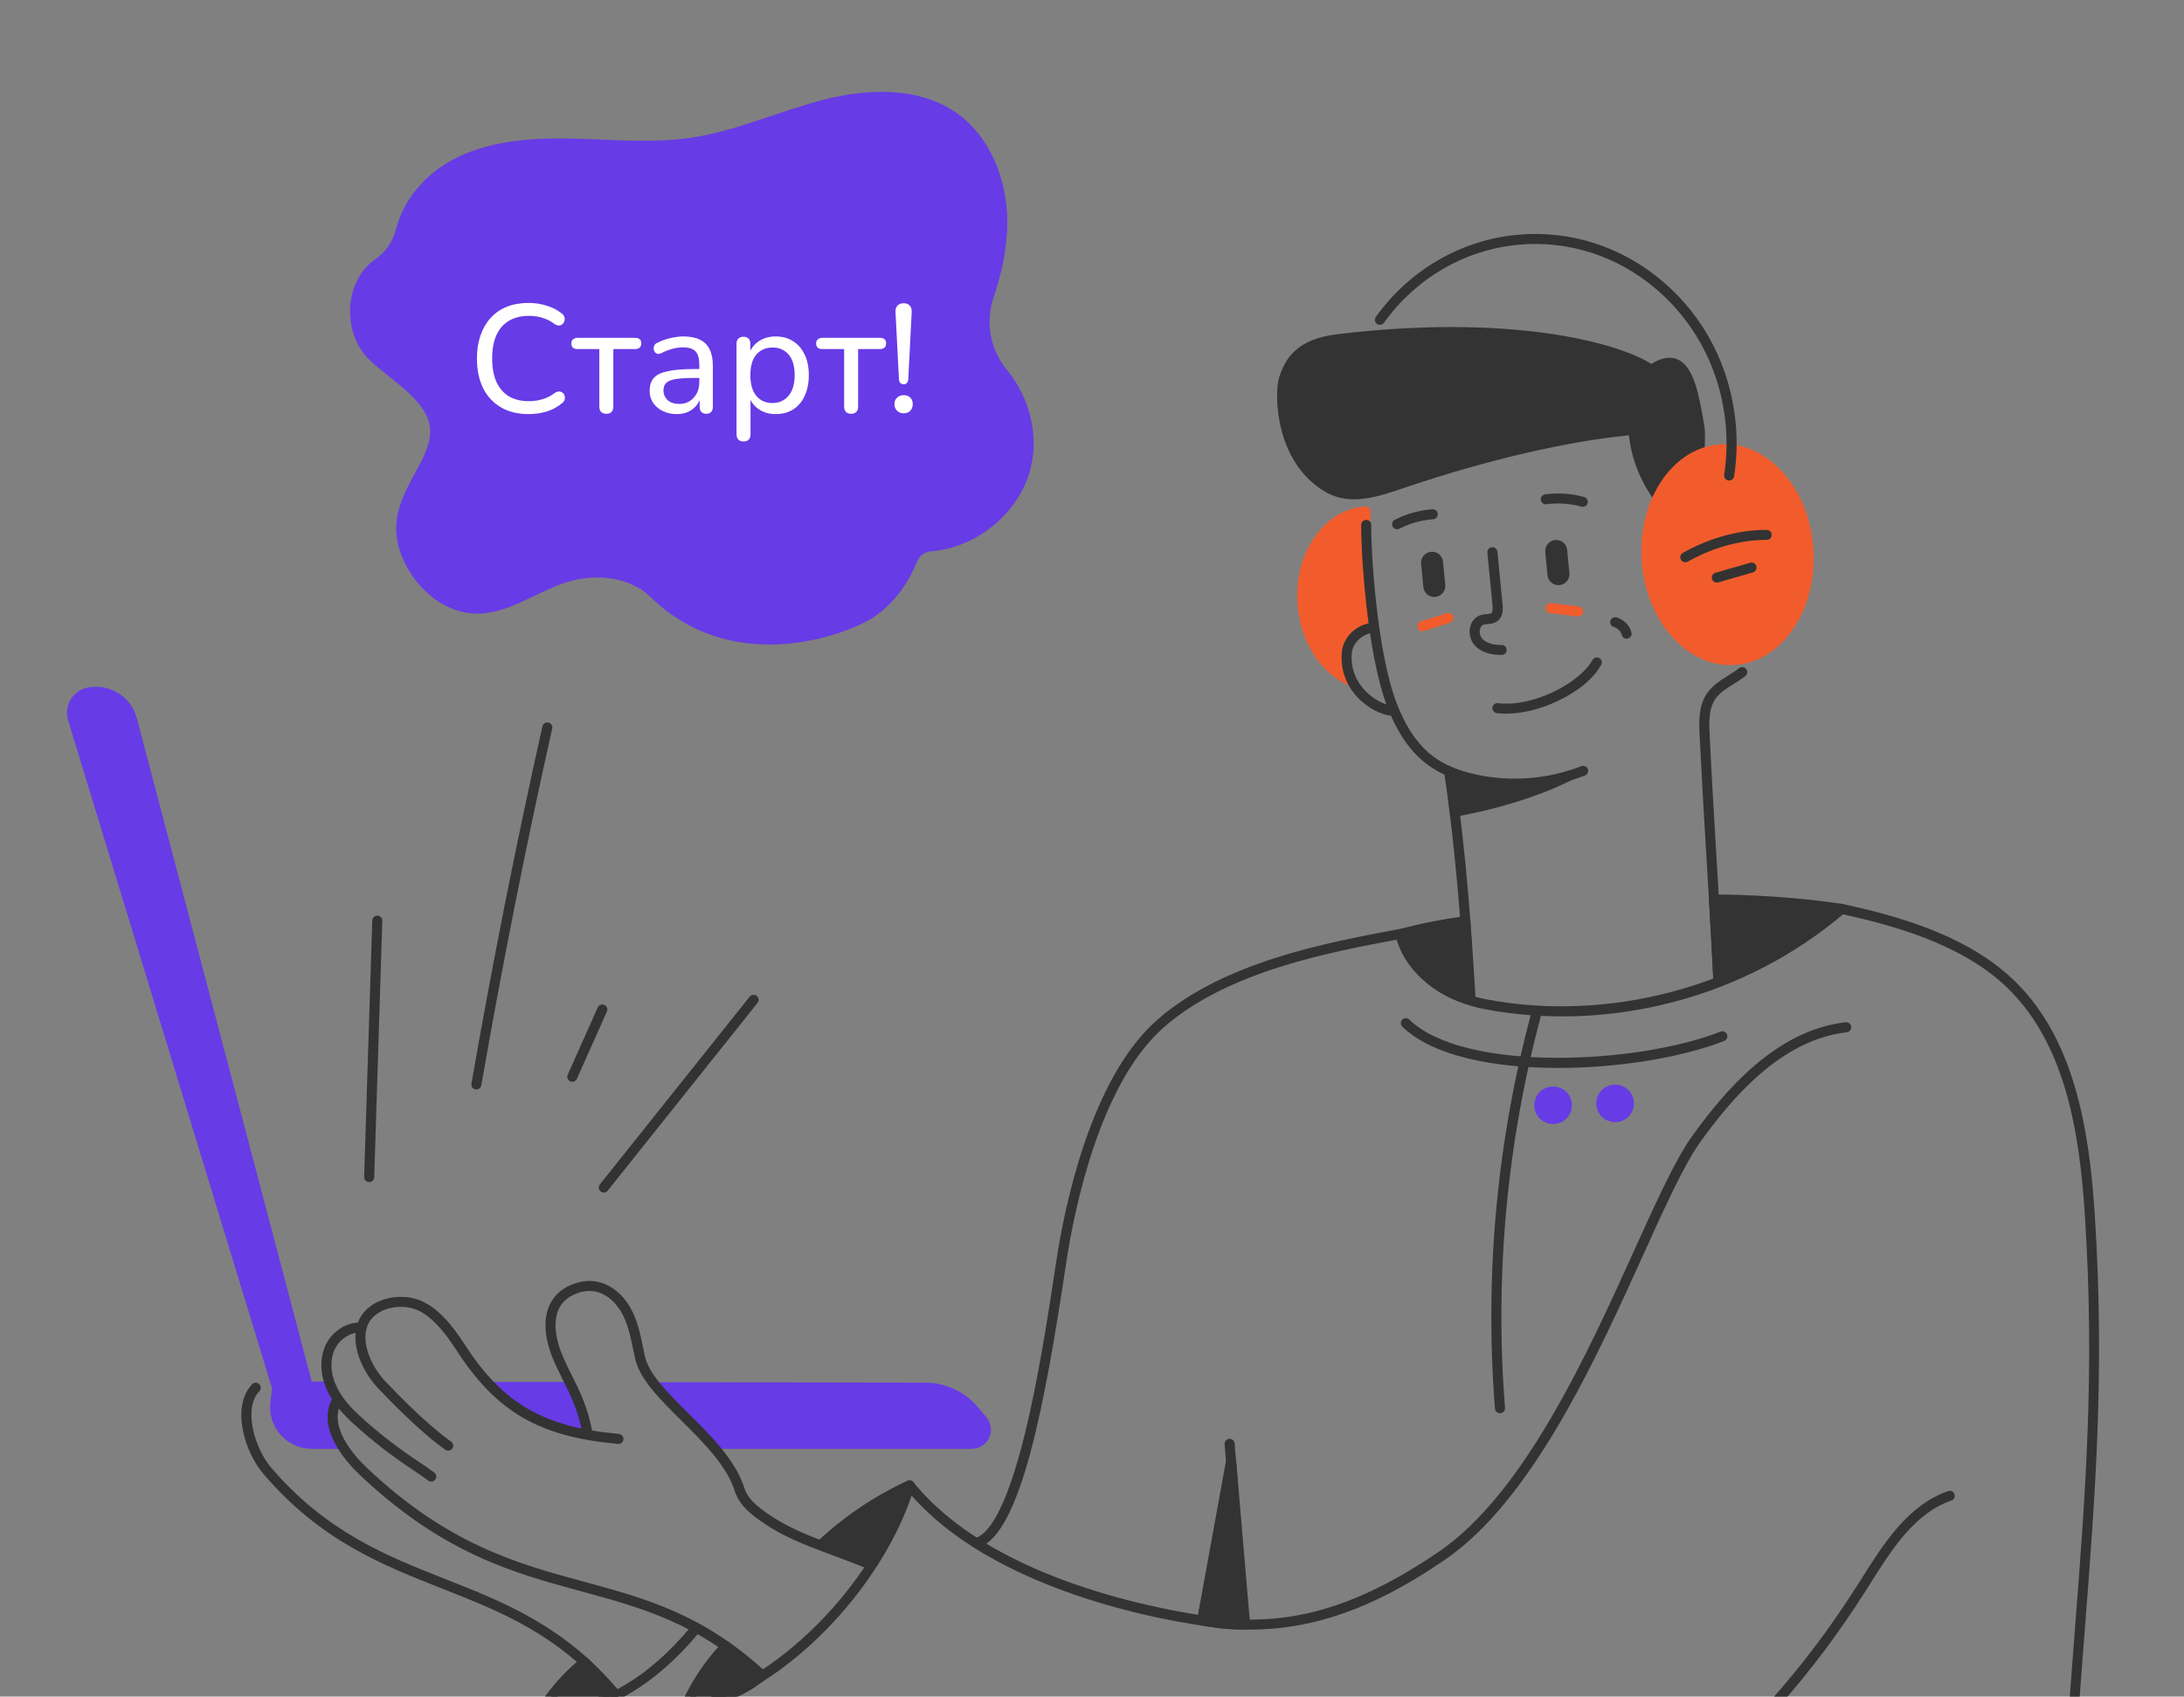<?xml version="1.0" encoding="UTF-8"?> <svg xmlns="http://www.w3.org/2000/svg" width="148" height="115" viewBox="0 0 148 115" fill="none"><rect x="0" y="0" width="148" height="115" fill="#808080" stroke="none"/> <g clip-path="url(#clip0_121_929)"> <path d="M91.251 44.054C91.542 43.183 92.17 42.563 92.999 42.447C92.948 42.068 92.948 41.323 92.753 40.742C92.665 38.039 92.462 36.702 92.543 34.666C92.421 34.673 92.299 34.687 92.177 34.706C89.626 35.125 87.892 38.087 88.305 41.32C88.601 43.634 89.915 45.46 91.573 46.163C91.319 45.545 91.11 44.761 91.251 44.054Z" fill="#F25C2C"></path> <path d="M91.572 46.498C91.526 46.498 91.481 46.488 91.439 46.47C89.601 45.695 88.27 43.739 87.966 41.363C87.531 37.956 89.394 34.819 92.12 34.372C92.253 34.35 92.386 34.336 92.52 34.327C92.568 34.324 92.616 34.331 92.66 34.348C92.705 34.364 92.746 34.39 92.78 34.423C92.814 34.457 92.841 34.497 92.858 34.541C92.876 34.585 92.884 34.632 92.882 34.68C92.831 35.932 92.89 36.908 92.963 38.139C93.007 38.864 93.061 39.683 93.089 40.684C93.231 41.131 93.27 41.652 93.299 42.029C93.311 42.177 93.322 42.306 93.335 42.402C93.34 42.446 93.338 42.491 93.326 42.534C93.315 42.577 93.295 42.618 93.268 42.653C93.241 42.688 93.207 42.718 93.169 42.741C93.13 42.763 93.087 42.778 93.043 42.784C92.376 42.88 91.844 43.371 91.581 44.14C91.457 44.789 91.677 45.524 91.884 46.028C91.906 46.079 91.914 46.135 91.909 46.19C91.903 46.246 91.884 46.299 91.853 46.346C91.822 46.392 91.779 46.43 91.73 46.456C91.68 46.482 91.625 46.496 91.57 46.495L91.572 46.498ZM92.189 35.048C89.843 35.462 88.254 38.245 88.641 41.277C88.868 43.051 89.757 44.601 90.984 45.448C90.859 44.972 90.836 44.474 90.92 43.988C90.92 43.974 90.927 43.961 90.931 43.947C91.231 43.051 91.858 42.408 92.635 42.179C92.635 42.147 92.629 42.114 92.627 42.082C92.597 41.703 92.561 41.23 92.433 40.85C92.422 40.819 92.416 40.786 92.416 40.753C92.382 39.74 92.333 38.913 92.289 38.18C92.218 37.059 92.163 36.149 92.189 35.048Z" fill="#F25C2C"></path> <path d="M22.542 95.397C22.592 95.096 22.773 94.642 22.44 93.992H20.861L8.936 48.756C8.772 48.136 8.375 47.601 7.828 47.263C7.281 46.925 6.625 46.809 5.994 46.938C5.806 46.977 5.628 47.054 5.471 47.164C5.314 47.274 5.181 47.415 5.081 47.579C4.981 47.742 4.915 47.925 4.889 48.114C4.862 48.304 4.875 48.497 4.926 48.682L18.778 94.066L18.66 95.115C18.62 95.461 18.655 95.812 18.761 96.144C18.867 96.477 19.042 96.783 19.275 97.043C19.508 97.303 19.794 97.511 20.113 97.654C20.432 97.797 20.778 97.871 21.128 97.87H22.951C22.657 97.015 22.32 96.392 22.542 95.397Z" fill="#673BE6"></path> <path d="M22.951 98.205H21.128C20.73 98.205 20.337 98.121 19.974 97.96C19.611 97.797 19.286 97.561 19.021 97.265C18.756 96.969 18.557 96.621 18.437 96.243C18.316 95.865 18.277 95.466 18.322 95.072L18.433 94.094L4.6 48.776V48.766C4.538 48.537 4.523 48.297 4.557 48.062C4.591 47.827 4.673 47.601 4.797 47.398C4.922 47.196 5.088 47.022 5.283 46.885C5.478 46.749 5.7 46.654 5.933 46.607C6.648 46.462 7.391 46.594 8.011 46.977C8.63 47.361 9.08 47.966 9.267 48.669L21.124 93.647H22.442C22.505 93.648 22.566 93.665 22.619 93.698C22.672 93.73 22.716 93.777 22.744 93.833C22.984 94.29 23.041 94.821 22.904 95.318C22.895 95.365 22.885 95.407 22.879 95.447C22.879 95.453 22.879 95.46 22.879 95.465C22.713 96.209 22.9 96.719 23.137 97.364C23.184 97.489 23.235 97.617 23.276 97.752C23.294 97.802 23.299 97.857 23.292 97.911C23.284 97.964 23.264 98.015 23.232 98.059C23.201 98.103 23.159 98.139 23.111 98.164C23.062 98.188 23.009 98.201 22.955 98.201L22.951 98.205ZM5.252 48.584L19.108 93.964C19.121 94.008 19.125 94.055 19.12 94.101L19.001 95.149C18.967 95.448 18.997 95.751 19.089 96.037C19.181 96.324 19.332 96.588 19.533 96.813C19.734 97.037 19.981 97.217 20.256 97.34C20.532 97.463 20.83 97.527 21.132 97.527H22.471C22.229 96.867 22.016 96.231 22.214 95.333C22.221 95.285 22.232 95.236 22.244 95.182C22.294 94.945 22.352 94.682 22.223 94.331H20.864C20.789 94.331 20.716 94.306 20.657 94.26C20.598 94.214 20.555 94.15 20.535 94.079L8.609 48.845C8.467 48.309 8.125 47.847 7.652 47.554C7.179 47.261 6.612 47.16 6.067 47.271C5.925 47.3 5.791 47.358 5.672 47.441C5.554 47.524 5.453 47.63 5.377 47.753C5.301 47.876 5.25 48.013 5.229 48.156C5.208 48.298 5.215 48.444 5.252 48.584Z" fill="#673BE6"></path> <path d="M39.807 97.189C39.603 96.236 39.153 95.117 38.69 94.01H33.453C34.968 95.907 37.465 96.56 39.807 97.189Z" fill="#673BE6"></path> <path d="M39.807 97.528C39.778 97.528 39.748 97.523 39.719 97.516L39.637 97.494C37.236 96.85 34.754 96.183 33.187 94.221C33.147 94.171 33.123 94.111 33.115 94.047C33.108 93.984 33.119 93.92 33.147 93.862C33.175 93.805 33.218 93.756 33.273 93.722C33.327 93.689 33.389 93.671 33.453 93.671H38.691C38.758 93.671 38.823 93.69 38.879 93.728C38.935 93.765 38.978 93.817 39.004 93.88C39.483 95.028 39.931 96.14 40.14 97.118C40.152 97.174 40.15 97.233 40.133 97.289C40.116 97.344 40.085 97.394 40.043 97.435C39.979 97.494 39.895 97.528 39.807 97.528ZM34.224 94.349C35.556 95.619 37.448 96.197 39.336 96.71C39.088 95.908 38.796 95.119 38.462 94.349H34.224Z" fill="#673BE6"></path> <path d="M66.589 96.297L66.02 95.619C65.613 95.132 65.105 94.74 64.529 94.471C63.954 94.201 63.326 94.061 62.69 94.061L44.763 94.031C45.808 95.45 47.15 96.443 48.285 97.87H65.853C66.036 97.87 66.215 97.818 66.37 97.721C66.524 97.623 66.647 97.483 66.725 97.318C66.802 97.153 66.831 96.969 66.807 96.788C66.782 96.607 66.707 96.437 66.589 96.297Z" fill="#673BE6"></path> <path d="M65.852 98.204H48.284C48.232 98.204 48.182 98.193 48.136 98.171C48.09 98.149 48.05 98.117 48.017 98.077C47.5 97.449 46.945 96.853 46.356 96.29C45.717 95.656 45.057 95 44.488 94.229C44.451 94.178 44.428 94.119 44.423 94.056C44.418 93.994 44.43 93.931 44.459 93.875C44.488 93.819 44.531 93.773 44.585 93.74C44.638 93.707 44.7 93.69 44.763 93.689L62.69 93.718C63.377 93.717 64.055 93.867 64.676 94.158C65.297 94.448 65.846 94.872 66.284 95.398L66.853 96.077C67.011 96.266 67.112 96.496 67.144 96.74C67.175 96.984 67.137 97.232 67.032 97.455C66.927 97.678 66.761 97.867 66.553 97.999C66.345 98.131 66.103 98.201 65.856 98.201L65.852 98.204ZM48.447 97.527H65.852C65.97 97.527 66.085 97.493 66.184 97.43C66.283 97.367 66.362 97.277 66.412 97.171C66.462 97.065 66.481 96.947 66.466 96.831C66.451 96.714 66.403 96.605 66.328 96.514L65.759 95.836C65.384 95.387 64.915 95.025 64.384 94.777C63.854 94.529 63.275 94.4 62.689 94.4L45.465 94.372C45.891 94.876 46.354 95.335 46.836 95.813C47.403 96.356 47.94 96.928 48.447 97.527Z" fill="#673BE6"></path> <path d="M111.889 25.08C110.159 23.778 102.89 21.496 90.617 22.996C88.118 23.301 87.388 24.463 87 25.712C86.728 26.584 86.697 31.165 90.038 33.074C91.584 33.958 93.457 33.285 95.124 32.719C99.744 31.152 105.885 29.535 110.699 29.14C110.899 32.337 113.074 35.181 114.791 35.577C114.878 35.596 115.299 29.785 115.179 29.039C114.673 26.057 114.202 23.473 111.889 25.08Z" fill="#333333"></path> <path d="M114.787 35.918C114.761 35.918 114.736 35.915 114.711 35.909C112.893 35.49 110.721 32.702 110.385 29.509C106.285 29.891 100.656 31.201 95.233 33.043L95.107 33.085C93.421 33.659 91.513 34.309 89.868 33.369C86.35 31.357 86.355 26.636 86.674 25.611C87.07 24.339 87.84 22.996 90.583 22.659C97.35 21.834 102.301 22.201 105.262 22.653C108.689 23.177 110.89 24.009 111.898 24.671C112.578 24.244 113.161 24.141 113.667 24.354C114.819 24.838 115.154 26.853 115.513 28.986C115.595 29.48 115.466 31.66 115.406 32.576C115.208 35.657 115.137 35.724 115.03 35.825C114.964 35.886 114.877 35.919 114.787 35.918ZM110.7 28.803C110.786 28.803 110.869 28.836 110.933 28.895C110.996 28.954 111.034 29.035 111.04 29.121C111.214 31.907 112.975 34.485 114.521 35.134C114.655 33.875 114.94 29.698 114.841 29.096C114.549 27.326 114.211 25.319 113.405 24.979C113.087 24.845 112.644 24.973 112.088 25.358C112.03 25.4 111.96 25.421 111.888 25.42C111.816 25.418 111.747 25.394 111.689 25.351C110.33 24.328 103.553 21.761 90.668 23.332C88.451 23.603 87.728 24.52 87.326 25.813C87.077 26.61 87.035 30.968 90.207 32.781C91.582 33.568 93.263 32.996 94.889 32.443L95.015 32.401C100.642 30.491 106.495 29.147 110.673 28.804L110.7 28.803Z" fill="#333333"></path> <path d="M117.54 44.746C120.566 44.545 122.806 41.185 122.543 37.242C122.279 33.299 119.613 30.266 116.587 30.467C113.56 30.668 111.32 34.027 111.584 37.97C111.847 41.913 114.514 44.947 117.54 44.746Z" fill="#F25C2C"></path> <path d="M117.247 45.085C116.21 45.085 115.194 44.732 114.27 44.047C112.676 42.863 111.594 40.858 111.302 38.545C110.788 34.457 112.947 30.699 116.117 30.171C117.416 29.954 118.712 30.29 119.863 31.144C121.457 32.328 122.539 34.333 122.83 36.646C123.345 40.734 121.185 44.492 118.016 45.021C117.762 45.063 117.505 45.085 117.247 45.085ZM116.88 30.785C116.662 30.785 116.444 30.803 116.229 30.839C113.412 31.31 111.506 34.729 111.977 38.46C112.245 40.591 113.23 42.432 114.676 43.503C115.675 44.244 116.791 44.538 117.903 44.352C120.72 43.881 122.625 40.462 122.156 36.73C121.887 34.599 120.903 32.759 119.456 31.693C118.653 31.094 117.773 30.787 116.88 30.787V30.785Z" fill="#F25C2C"></path> <path d="M30.434 10.963C32.849 9.58 35.749 9.342 38.535 9.388C41.322 9.435 44.124 9.743 46.878 9.327C49.95 8.864 52.814 7.526 55.824 6.758C58.834 5.989 62.263 5.87 64.807 7.648C67.147 9.28 68.271 12.258 68.26 15.106C68.254 16.835 67.883 18.529 67.327 20.172C67.048 21 66.985 21.886 67.145 22.744C67.305 23.603 67.682 24.407 68.24 25.081C69.757 26.916 70.428 29.472 69.827 31.787C69.05 34.801 66.177 37.129 63.08 37.371C62.879 37.386 62.688 37.456 62.525 37.574C62.363 37.692 62.236 37.852 62.16 38.037C61.674 39.214 60.792 40.798 59.118 41.891C57.655 42.847 49.858 46.1 44.053 40.438C42.804 39.221 40.82 38.937 39.108 39.281C36.805 39.744 34.843 41.509 32.495 41.589C30.038 41.671 27.891 39.689 27.107 37.364C25.85 33.639 29.62 31.31 29.101 28.756C28.736 26.961 26.255 25.622 24.963 24.319C23.166 22.508 23.321 19.028 25.423 17.584C26.129 17.093 26.631 16.362 26.833 15.528C27.111 14.483 27.625 13.516 28.337 12.7C28.931 12.006 29.64 11.418 30.434 10.963Z" fill="#673BE6"></path> <path d="M25.015 80.123H25.004C24.914 80.119 24.829 80.081 24.767 80.016C24.706 79.95 24.672 79.863 24.675 79.773L25.227 62.391C25.228 62.346 25.238 62.302 25.257 62.262C25.275 62.221 25.301 62.185 25.334 62.154C25.366 62.123 25.405 62.1 25.446 62.084C25.488 62.068 25.533 62.061 25.577 62.062C25.622 62.063 25.666 62.074 25.707 62.092C25.747 62.111 25.784 62.137 25.814 62.169C25.845 62.202 25.869 62.239 25.885 62.281C25.901 62.323 25.908 62.367 25.907 62.412L25.359 79.794C25.356 79.883 25.318 79.967 25.254 80.028C25.19 80.09 25.104 80.124 25.015 80.123Z" fill="#333333"></path> <path d="M32.283 73.844C32.264 73.846 32.245 73.846 32.225 73.844C32.181 73.837 32.139 73.821 32.101 73.797C32.064 73.773 32.031 73.742 32.005 73.705C31.98 73.669 31.961 73.628 31.952 73.585C31.942 73.541 31.941 73.496 31.948 73.452C33.357 65.349 34.975 57.201 36.756 49.236C36.766 49.192 36.783 49.15 36.809 49.113C36.834 49.076 36.867 49.044 36.905 49.02C36.943 48.996 36.985 48.979 37.029 48.971C37.074 48.963 37.119 48.964 37.163 48.975C37.207 48.984 37.249 49.003 37.286 49.029C37.322 49.055 37.354 49.088 37.377 49.126C37.401 49.164 37.417 49.206 37.425 49.251C37.432 49.295 37.43 49.34 37.42 49.384C35.64 57.339 34.02 65.476 32.618 73.569C32.603 73.647 32.561 73.716 32.5 73.767C32.439 73.817 32.363 73.844 32.283 73.844Z" fill="#333333"></path> <path d="M38.782 73.326C38.735 73.326 38.688 73.316 38.644 73.297C38.562 73.26 38.498 73.192 38.465 73.109C38.433 73.025 38.435 72.932 38.471 72.849L40.506 68.284C40.524 68.244 40.55 68.207 40.583 68.176C40.615 68.145 40.653 68.121 40.695 68.105C40.737 68.09 40.781 68.082 40.826 68.083C40.871 68.084 40.915 68.094 40.955 68.112C40.996 68.13 41.033 68.156 41.064 68.189C41.094 68.221 41.119 68.259 41.135 68.301C41.151 68.342 41.158 68.386 41.157 68.431C41.156 68.476 41.146 68.519 41.128 68.56L39.093 73.124C39.066 73.184 39.023 73.236 38.968 73.271C38.912 73.307 38.848 73.326 38.782 73.326Z" fill="#333333"></path> <path d="M40.914 80.835C40.85 80.835 40.788 80.817 40.733 80.783C40.679 80.749 40.636 80.7 40.608 80.643C40.58 80.585 40.569 80.521 40.576 80.458C40.583 80.394 40.608 80.334 40.648 80.284L50.801 67.557C50.857 67.487 50.939 67.442 51.028 67.431C51.118 67.422 51.208 67.447 51.279 67.503C51.349 67.559 51.395 67.641 51.405 67.73C51.415 67.82 51.389 67.91 51.333 67.98L41.18 80.707C41.149 80.747 41.108 80.779 41.062 80.801C41.016 80.824 40.965 80.835 40.914 80.835Z" fill="#333333"></path> <path d="M114.203 38.111C114.128 38.111 114.055 38.086 113.996 38.04C113.936 37.995 113.894 37.931 113.875 37.858C113.856 37.786 113.861 37.709 113.889 37.641C113.919 37.572 113.97 37.514 114.035 37.477C116.58 36.036 118.862 35.906 119.724 35.918C119.814 35.918 119.9 35.953 119.964 36.017C120.028 36.081 120.064 36.167 120.064 36.257C120.064 36.347 120.028 36.433 119.964 36.496C119.9 36.56 119.814 36.596 119.724 36.596C118.916 36.587 116.78 36.708 114.381 38.067C114.327 38.098 114.265 38.113 114.203 38.111Z" fill="#333333"></path> <path d="M116.346 39.489C116.264 39.49 116.184 39.462 116.12 39.408C116.058 39.355 116.016 39.28 116.005 39.199C115.993 39.117 116.011 39.034 116.056 38.965C116.101 38.896 116.17 38.846 116.249 38.824L118.597 38.145C118.683 38.12 118.777 38.129 118.856 38.172C118.936 38.215 118.995 38.288 119.021 38.374C119.047 38.461 119.037 38.554 118.994 38.633C118.951 38.713 118.878 38.772 118.791 38.797L116.443 39.475C116.411 39.484 116.379 39.489 116.346 39.489Z" fill="#333333"></path> <path d="M101.644 95.79C101.559 95.79 101.476 95.758 101.414 95.7C101.351 95.642 101.313 95.562 101.306 95.478C100.593 86.42 101.437 77.308 103.803 68.534C103.83 68.451 103.888 68.382 103.965 68.34C104.042 68.299 104.132 68.288 104.216 68.311C104.3 68.333 104.373 68.387 104.418 68.462C104.464 68.536 104.479 68.625 104.461 68.71C102.115 77.409 101.279 86.444 101.988 95.424C101.995 95.514 101.966 95.603 101.907 95.671C101.849 95.74 101.765 95.782 101.675 95.789L101.644 95.79Z" fill="#333333"></path> <path d="M105.596 72.387C101.252 72.387 97.101 71.589 95.049 69.609C95.013 69.579 94.983 69.542 94.962 69.5C94.942 69.459 94.929 69.413 94.927 69.366C94.925 69.32 94.932 69.273 94.948 69.23C94.965 69.186 94.991 69.146 95.023 69.113C95.055 69.079 95.095 69.052 95.138 69.035C95.182 69.018 95.228 69.009 95.275 69.01C95.322 69.011 95.368 69.022 95.41 69.042C95.453 69.062 95.491 69.09 95.522 69.125C99.218 72.69 110.92 72.159 116.599 69.924C116.682 69.893 116.774 69.896 116.856 69.932C116.937 69.968 117.001 70.034 117.034 70.117C117.067 70.2 117.065 70.292 117.031 70.373C116.996 70.456 116.93 70.52 116.848 70.555C114.016 71.667 109.719 72.387 105.596 72.387Z" fill="#333333"></path> <path d="M139.575 136.732H139.569C139.524 136.732 139.48 136.722 139.439 136.705C139.398 136.687 139.361 136.661 139.33 136.629C139.299 136.597 139.275 136.559 139.258 136.518C139.242 136.477 139.234 136.432 139.235 136.388C139.429 125.719 140.052 117.633 140.604 110.497C141.331 101.115 141.958 93.011 141.29 82.484C140.928 76.769 139.97 70.416 135.616 66.575C132.624 63.937 128.331 62.728 124.879 61.975C121.664 64.717 117.743 66.76 113.526 67.884C109.252 69.026 104.769 69.203 100.562 68.395C98.328 67.966 95.492 66.481 94.648 63.697H94.63C90.085 64.549 83.217 65.835 78.888 69.614C74.517 73.432 72.801 81.997 72.266 85.5L72.18 86.069C70.858 94.776 69.2 104.13 66.249 104.909C66.205 104.923 66.159 104.928 66.114 104.923C66.068 104.918 66.023 104.905 65.983 104.883C65.943 104.86 65.907 104.831 65.879 104.795C65.851 104.758 65.83 104.717 65.819 104.673C65.807 104.628 65.805 104.582 65.811 104.537C65.817 104.492 65.833 104.448 65.858 104.409C65.881 104.37 65.913 104.336 65.95 104.31C65.988 104.283 66.03 104.264 66.075 104.255C66.872 104.043 68.103 102.654 69.442 97.225C70.369 93.463 71.055 88.953 71.507 85.968L71.594 85.398C72.14 81.829 73.898 73.079 78.441 69.107C82.909 65.207 89.887 63.9 94.504 63.035L94.83 62.974C94.915 62.959 95.002 62.977 95.075 63.025C95.147 63.071 95.198 63.144 95.219 63.228C95.863 65.9 98.567 67.324 100.685 67.73C108.961 69.32 118.055 66.91 124.455 61.434C124.494 61.368 124.553 61.316 124.625 61.286C124.696 61.256 124.774 61.251 124.849 61.269C128.41 62.037 132.9 63.275 136.057 66.06C140.596 70.064 141.587 76.584 141.959 82.43C142.63 93.005 142.001 101.13 141.273 110.538C140.72 117.664 140.095 125.739 139.905 136.388C139.907 136.477 139.873 136.563 139.811 136.628C139.749 136.692 139.665 136.73 139.575 136.732Z" fill="#333333"></path> <path d="M89.603 132.35C88.924 132.35 88.4 131.866 87.935 131.44C87.829 131.344 87.73 131.247 87.63 131.167C86.28 130.015 84.327 129.938 82.442 129.865L82.219 129.856C74.805 129.56 67.973 128.286 61.91 126.078C55.414 123.708 50.103 120.355 46.125 116.111C46.084 116.067 46.055 116.013 46.042 115.954C46.028 115.895 46.031 115.834 46.049 115.777C46.067 115.72 46.1 115.668 46.145 115.628C46.19 115.587 46.245 115.559 46.304 115.547C52.423 114.269 59.293 107.41 61.309 100.583C61.327 100.524 61.36 100.471 61.406 100.429C61.452 100.387 61.508 100.359 61.569 100.347C61.63 100.335 61.693 100.339 61.751 100.36C61.809 100.381 61.861 100.418 61.899 100.466C67.024 106.803 77.611 108.942 81.925 109.572C87.206 110.337 91.865 109.024 97.503 105.18C103.278 101.244 107.58 91.74 110.72 84.801C112.231 81.465 113.537 78.585 114.675 76.999C116.872 73.948 120.337 69.831 125.068 69.291C125.158 69.281 125.249 69.307 125.32 69.364C125.39 69.42 125.436 69.502 125.446 69.592C125.456 69.682 125.43 69.772 125.374 69.843C125.317 69.914 125.235 69.959 125.145 69.97C120.682 70.476 117.348 74.451 115.228 77.398C114.127 78.93 112.836 81.781 111.343 85.083C108.168 92.096 103.822 101.7 97.889 105.743C95.122 107.629 92.698 108.858 90.26 109.607C87.535 110.455 84.652 110.674 81.83 110.246C79.048 109.843 74.853 109.001 70.675 107.281C66.817 105.694 63.828 103.71 61.776 101.373C60.732 104.473 58.64 107.766 55.964 110.485C53.164 113.333 50.015 115.3 47.028 116.076C54.674 123.931 67.151 128.581 82.246 129.186L82.468 129.194C84.378 129.269 86.542 129.353 88.072 130.658C88.181 130.755 88.29 130.852 88.396 130.948C88.828 131.347 89.238 131.723 89.692 131.673C90.104 131.627 90.413 131.239 90.74 130.828C90.856 130.681 90.977 130.529 91.105 130.39C92.235 129.164 94.01 128.959 95.573 128.777L95.853 128.744C101.868 128.033 107.883 125.523 113.249 121.488C117.982 117.927 122.249 113.168 125.933 107.346L126.156 106.991C127.623 104.666 129.285 102.022 132.001 101.072C132.043 101.055 132.089 101.047 132.134 101.049C132.18 101.05 132.225 101.06 132.266 101.079C132.308 101.098 132.345 101.126 132.376 101.159C132.406 101.192 132.43 101.232 132.446 101.275C132.46 101.318 132.467 101.363 132.464 101.409C132.461 101.454 132.449 101.499 132.429 101.54C132.408 101.58 132.38 101.616 132.345 101.646C132.31 101.675 132.27 101.697 132.226 101.711C129.735 102.583 128.208 105.004 126.732 107.351L126.507 107.708C122.78 113.604 118.457 118.424 113.658 122.034C108.197 126.142 102.068 128.696 95.933 129.423L95.652 129.455C94.132 129.631 92.56 129.813 91.603 130.854C91.491 130.975 91.383 131.11 91.268 131.253C90.888 131.732 90.456 132.274 89.763 132.352C89.71 132.354 89.656 132.354 89.603 132.35Z" fill="#333333"></path> <path d="M84.19 110.453C84.104 110.453 84.021 110.42 83.958 110.361C83.895 110.303 83.857 110.222 83.851 110.137C83.49 104.615 83.151 99.814 82.987 97.895C82.979 97.805 83.007 97.716 83.065 97.646C83.124 97.578 83.207 97.534 83.297 97.527C83.387 97.519 83.477 97.547 83.546 97.605C83.615 97.663 83.659 97.746 83.666 97.836C83.832 99.76 84.172 104.57 84.533 110.093C84.539 110.182 84.508 110.271 84.449 110.338C84.39 110.406 84.306 110.447 84.216 110.453H84.19Z" fill="#333333"></path> <path d="M116.435 66.605C116.348 66.605 116.264 66.572 116.202 66.512C116.138 66.451 116.101 66.369 116.097 66.282C115.931 62.929 115.781 60.456 115.636 58.065C115.491 55.673 115.345 53.197 115.176 49.84C115.135 49.017 115.079 47.89 115.661 47.019C116.034 46.464 116.584 46.12 117.118 45.787C117.373 45.634 117.62 45.468 117.857 45.288C117.927 45.235 118.016 45.211 118.104 45.223C118.193 45.234 118.273 45.279 118.328 45.349C118.383 45.418 118.409 45.506 118.4 45.594C118.39 45.683 118.347 45.763 118.278 45.82C118.022 46.014 117.755 46.195 117.48 46.362C116.986 46.67 116.52 46.962 116.229 47.396C115.804 48.03 115.807 48.863 115.855 49.807C116.02 53.16 116.17 55.633 116.314 58.024C116.459 60.415 116.606 62.891 116.775 66.249C116.777 66.293 116.771 66.338 116.756 66.38C116.741 66.422 116.718 66.46 116.687 66.494C116.657 66.526 116.621 66.553 116.581 66.572C116.54 66.591 116.497 66.602 116.452 66.604L116.435 66.605Z" fill="#333333"></path> <path d="M102.638 53.456C101.704 53.457 100.772 53.357 99.859 53.157C98.584 52.876 97.565 52.445 96.744 51.838C95.609 50.998 94.691 49.683 94.017 47.925C92.58 44.181 92.21 37.054 92.244 35.57C92.245 35.525 92.255 35.481 92.273 35.441C92.291 35.4 92.316 35.363 92.349 35.332C92.381 35.301 92.419 35.277 92.461 35.261C92.503 35.245 92.548 35.238 92.593 35.24C92.637 35.241 92.681 35.251 92.722 35.269C92.763 35.286 92.799 35.312 92.83 35.344C92.861 35.377 92.885 35.415 92.901 35.456C92.918 35.498 92.926 35.542 92.925 35.587C92.89 37.039 93.251 44.031 94.652 47.683C95.28 49.318 96.119 50.532 97.148 51.292C97.892 51.841 98.826 52.235 100.006 52.494C102.395 53.013 104.883 52.818 107.161 51.932C107.245 51.899 107.338 51.901 107.421 51.937C107.504 51.973 107.569 52.04 107.602 52.124C107.635 52.207 107.633 52.301 107.597 52.384C107.561 52.466 107.494 52.531 107.41 52.564C105.889 53.156 104.271 53.458 102.638 53.456Z" fill="#333333"></path> <path d="M99.644 67.854C99.558 67.854 99.475 67.821 99.412 67.762C99.349 67.703 99.311 67.622 99.305 67.536C99.287 67.262 99.267 66.946 99.246 66.593C99.052 63.543 98.696 57.865 97.861 52.33C97.853 52.243 97.878 52.156 97.932 52.088C97.986 52.02 98.064 51.974 98.15 51.962C98.237 51.949 98.325 51.971 98.396 52.021C98.467 52.071 98.516 52.147 98.533 52.233C99.373 57.797 99.731 63.494 99.924 66.555C99.946 66.907 99.966 67.223 99.984 67.497C99.99 67.586 99.96 67.675 99.9 67.742C99.841 67.81 99.757 67.851 99.668 67.857L99.644 67.854Z" fill="#333333"></path> <path d="M101.717 44.394C100.903 44.394 100.272 44.153 99.892 43.696C99.754 43.52 99.659 43.313 99.616 43.092C99.573 42.872 99.583 42.645 99.646 42.429C99.69 42.259 99.776 42.103 99.896 41.974C100.016 41.846 100.166 41.749 100.333 41.692C100.469 41.652 100.609 41.629 100.75 41.623C100.859 41.626 100.967 41.604 101.065 41.557C101.181 41.467 101.148 41.127 101.138 41.016L100.793 37.463C100.788 37.419 100.793 37.374 100.806 37.331C100.819 37.288 100.84 37.248 100.869 37.214C100.898 37.179 100.933 37.151 100.972 37.13C101.012 37.108 101.055 37.095 101.1 37.091C101.144 37.087 101.19 37.091 101.232 37.104C101.275 37.117 101.315 37.139 101.35 37.167C101.385 37.196 101.413 37.23 101.434 37.27C101.455 37.309 101.469 37.353 101.473 37.397L101.82 40.95C101.844 41.196 101.9 41.772 101.489 42.092C101.27 42.263 101.015 42.286 100.809 42.3C100.72 42.303 100.632 42.316 100.545 42.337C100.485 42.361 100.431 42.399 100.389 42.448C100.347 42.498 100.317 42.557 100.303 42.62C100.272 42.729 100.266 42.844 100.287 42.955C100.307 43.067 100.353 43.172 100.421 43.263C100.738 43.646 101.324 43.721 101.76 43.716C101.85 43.716 101.937 43.751 102.001 43.815C102.064 43.879 102.1 43.965 102.1 44.055C102.1 44.145 102.064 44.231 102.001 44.294C101.937 44.358 101.85 44.394 101.76 44.394H101.717Z" fill="#333333"></path> <path d="M106.93 41.779C106.916 41.78 106.903 41.78 106.889 41.779L105.044 41.561C104.999 41.556 104.956 41.542 104.917 41.52C104.877 41.498 104.843 41.469 104.815 41.434C104.787 41.398 104.767 41.358 104.754 41.315C104.742 41.272 104.738 41.227 104.743 41.182C104.749 41.138 104.763 41.095 104.785 41.056C104.807 41.017 104.836 40.982 104.871 40.954C104.907 40.926 104.947 40.906 104.99 40.894C105.033 40.882 105.079 40.878 105.124 40.883L106.969 41.101C107.059 41.106 107.143 41.147 107.204 41.214C107.264 41.281 107.294 41.37 107.289 41.459C107.284 41.549 107.243 41.633 107.176 41.693C107.109 41.753 107.02 41.784 106.93 41.779Z" fill="#F25C2C"></path> <path d="M102.062 48.372C101.85 48.372 101.639 48.36 101.43 48.335C101.34 48.324 101.259 48.278 101.203 48.207C101.147 48.136 101.122 48.047 101.134 47.957C101.144 47.868 101.19 47.787 101.261 47.731C101.332 47.676 101.422 47.651 101.512 47.662C103.913 47.953 107.091 46.265 107.914 44.732C107.958 44.655 108.03 44.599 108.115 44.574C108.2 44.55 108.291 44.559 108.369 44.601C108.447 44.643 108.506 44.713 108.533 44.797C108.56 44.881 108.552 44.972 108.513 45.051C108.028 45.957 106.959 46.853 105.569 47.511C104.392 48.07 103.148 48.372 102.062 48.372Z" fill="#333333"></path> <path d="M94.251 48.506H94.21C93.021 48.359 90.761 46.934 90.921 44.301C91.001 42.979 92.184 42.246 93.013 42.226C93.058 42.225 93.102 42.232 93.144 42.248C93.186 42.264 93.224 42.288 93.256 42.319C93.288 42.349 93.315 42.386 93.333 42.427C93.351 42.468 93.361 42.511 93.362 42.556C93.363 42.601 93.356 42.645 93.34 42.686C93.324 42.728 93.299 42.766 93.268 42.798C93.238 42.831 93.201 42.856 93.16 42.875C93.119 42.893 93.075 42.903 93.031 42.904C92.545 42.915 91.657 43.407 91.599 44.343C91.464 46.571 93.445 47.728 94.292 47.83C94.337 47.833 94.381 47.844 94.421 47.864C94.461 47.883 94.497 47.91 94.527 47.944C94.556 47.977 94.579 48.016 94.594 48.058C94.608 48.1 94.615 48.145 94.612 48.19C94.609 48.234 94.598 48.278 94.579 48.318C94.559 48.358 94.532 48.394 94.498 48.423C94.465 48.453 94.426 48.476 94.383 48.49C94.341 48.505 94.296 48.511 94.251 48.508V48.506Z" fill="#333333"></path> <path d="M105.616 39.081L105.628 39.08C105.714 39.072 105.777 38.995 105.769 38.91L105.617 37.325C105.608 37.239 105.532 37.176 105.446 37.184L105.434 37.185C105.348 37.194 105.284 37.27 105.293 37.355L105.445 38.941C105.453 39.026 105.53 39.089 105.616 39.081Z" fill="#333333"></path> <path d="M105.602 39.661C105.419 39.66 105.242 39.592 105.106 39.469C104.971 39.346 104.886 39.176 104.868 38.994L104.715 37.408C104.697 37.214 104.757 37.02 104.881 36.869C105.006 36.719 105.186 36.623 105.38 36.605H105.393C105.588 36.586 105.783 36.645 105.934 36.77C106.084 36.894 106.18 37.073 106.198 37.267L106.351 38.854C106.36 38.95 106.351 39.047 106.322 39.14C106.293 39.232 106.247 39.318 106.185 39.393C106.124 39.468 106.048 39.529 105.962 39.575C105.876 39.62 105.782 39.648 105.686 39.657H105.673C105.649 39.661 105.626 39.661 105.602 39.661Z" fill="#333333"></path> <path d="M96.379 42.786C96.298 42.786 96.221 42.757 96.159 42.704C96.098 42.652 96.057 42.579 96.045 42.499C96.033 42.42 96.049 42.338 96.092 42.27C96.134 42.201 96.2 42.15 96.276 42.125L98.052 41.56C98.095 41.546 98.14 41.54 98.185 41.543C98.23 41.546 98.274 41.558 98.314 41.579C98.355 41.599 98.391 41.627 98.42 41.662C98.449 41.696 98.471 41.736 98.485 41.779C98.498 41.822 98.504 41.867 98.499 41.912C98.495 41.956 98.482 42 98.461 42.04C98.44 42.08 98.411 42.115 98.376 42.144C98.341 42.172 98.301 42.193 98.258 42.206L96.483 42.771C96.45 42.781 96.415 42.786 96.379 42.786Z" fill="#F25C2C"></path> <path d="M97.035 37.979L97.023 37.98C96.937 37.988 96.873 38.064 96.882 38.15L97.034 39.735C97.042 39.821 97.118 39.884 97.204 39.876L97.217 39.874C97.303 39.866 97.366 39.79 97.358 39.704L97.206 38.119C97.197 38.033 97.121 37.97 97.035 37.979Z" fill="#333333"></path> <path d="M97.189 40.462C97.005 40.461 96.828 40.393 96.692 40.27C96.557 40.147 96.472 39.977 96.454 39.795L96.302 38.208C96.293 38.111 96.303 38.014 96.331 37.922C96.359 37.829 96.406 37.743 96.468 37.668C96.529 37.594 96.605 37.532 96.691 37.486C96.776 37.441 96.87 37.413 96.966 37.404H96.98C97.175 37.385 97.369 37.445 97.52 37.569C97.671 37.693 97.767 37.872 97.785 38.066L97.938 39.653C97.956 39.847 97.897 40.041 97.772 40.191C97.648 40.342 97.469 40.438 97.273 40.457H97.26C97.236 40.461 97.213 40.462 97.189 40.462Z" fill="#333333"></path> <path d="M110.228 43.292C110.153 43.292 110.08 43.267 110.021 43.221C109.961 43.176 109.919 43.112 109.899 43.039C109.863 42.911 109.795 42.794 109.701 42.7C109.607 42.606 109.491 42.537 109.362 42.5C109.32 42.488 109.279 42.468 109.243 42.441C109.208 42.414 109.178 42.38 109.156 42.341C109.134 42.303 109.12 42.26 109.114 42.216C109.108 42.172 109.112 42.127 109.123 42.084C109.135 42.041 109.155 42.001 109.182 41.965C109.209 41.93 109.243 41.901 109.282 41.878C109.321 41.856 109.363 41.842 109.408 41.836C109.452 41.83 109.497 41.833 109.54 41.845C109.784 41.913 110.006 42.043 110.184 42.222C110.362 42.401 110.491 42.623 110.557 42.867C110.57 42.917 110.571 42.97 110.561 43.02C110.551 43.071 110.529 43.119 110.497 43.16C110.465 43.201 110.424 43.234 110.378 43.257C110.331 43.28 110.28 43.292 110.228 43.292Z" fill="#333333"></path> <path d="M98.3 52.601L98.582 55.014C98.582 55.014 102.827 54.336 106.366 52.566C106.366 52.566 102.395 54.328 98.3 52.601Z" fill="#333333"></path> <path d="M98.582 55.353C98.499 55.353 98.418 55.322 98.356 55.267C98.293 55.212 98.254 55.135 98.245 55.052L97.962 52.641C97.955 52.581 97.964 52.522 97.988 52.468C98.011 52.413 98.048 52.366 98.096 52.33C98.144 52.294 98.2 52.272 98.258 52.265C98.318 52.257 98.377 52.266 98.433 52.289C102.346 53.936 106.19 52.274 106.228 52.257C106.309 52.218 106.403 52.214 106.488 52.244C106.573 52.274 106.642 52.337 106.681 52.418C106.72 52.5 106.724 52.593 106.694 52.678C106.664 52.762 106.601 52.832 106.519 52.87C102.974 54.647 98.811 55.322 98.635 55.349C98.618 55.352 98.6 55.353 98.582 55.353ZM98.704 53.125L98.878 54.621C100.125 54.384 101.357 54.077 102.569 53.702C101.256 53.755 99.944 53.559 98.704 53.125Z" fill="#333333"></path> <path d="M30.376 98.328C30.307 98.328 30.239 98.307 30.182 98.268C29.089 97.521 27.381 95.957 25.611 94.087C24.568 92.985 23.699 91.122 24.258 89.638C24.816 88.153 26.706 87.637 28.129 88.029C29.61 88.436 30.741 89.972 31.463 91.091C34.069 95.13 36.805 96.727 41.938 97.193C41.983 97.197 42.026 97.21 42.066 97.231C42.105 97.251 42.141 97.28 42.169 97.314C42.198 97.349 42.22 97.388 42.233 97.431C42.246 97.474 42.251 97.519 42.247 97.563C42.243 97.608 42.23 97.651 42.209 97.691C42.188 97.73 42.16 97.765 42.125 97.794C42.091 97.822 42.051 97.844 42.008 97.857C41.966 97.87 41.921 97.875 41.876 97.871C36.504 97.381 33.63 95.703 30.891 91.459C29.854 89.851 28.892 88.94 27.949 88.683C26.808 88.37 25.309 88.774 24.894 89.877C24.459 91.039 25.174 92.638 26.105 93.621C28.682 96.345 30.171 97.439 30.566 97.71C30.627 97.751 30.672 97.81 30.696 97.879C30.72 97.947 30.722 98.022 30.7 98.091C30.678 98.161 30.634 98.221 30.575 98.264C30.516 98.307 30.445 98.329 30.372 98.329L30.376 98.328Z" fill="#333333"></path> <path d="M29.219 100.425C29.144 100.425 29.072 100.4 29.012 100.354C28.74 100.145 28.398 99.913 28.002 99.646C26.563 98.703 25.201 97.646 23.931 96.486C23.365 95.966 22.562 95.155 22.116 94.124C21.67 93.092 21.664 91.939 22.116 91.071C22.596 90.146 23.662 89.533 24.544 89.673C24.63 89.691 24.705 89.742 24.754 89.814C24.803 89.885 24.823 89.973 24.809 90.06C24.795 90.145 24.748 90.222 24.679 90.275C24.609 90.328 24.522 90.352 24.436 90.343C23.913 90.258 23.1 90.657 22.723 91.383C22.366 92.072 22.375 92.996 22.746 93.856C23.141 94.769 23.878 95.509 24.397 95.986C25.643 97.124 26.978 98.16 28.39 99.086C28.795 99.36 29.144 99.597 29.433 99.818C29.489 99.861 29.531 99.92 29.552 99.988C29.572 100.056 29.571 100.129 29.548 100.196C29.525 100.263 29.482 100.322 29.424 100.363C29.366 100.404 29.296 100.426 29.225 100.426L29.219 100.425Z" fill="#333333"></path> <path d="M58.809 106.31C58.765 106.31 58.722 106.302 58.682 106.285C57.865 105.955 57.135 105.684 56.428 105.422C54.438 104.681 52.866 104.097 51.229 102.868C50.698 102.469 50.054 101.899 49.791 101.068C49.247 99.341 47.674 97.775 46.153 96.267C44.713 94.836 43.352 93.484 43.045 92.109C42.998 91.899 42.955 91.686 42.91 91.474C42.716 90.552 42.54 89.681 42.095 88.923C41.841 88.49 40.888 87.117 39.279 87.605C38.607 87.808 38.137 88.175 37.882 88.695C37.528 89.415 37.575 90.479 38.01 91.614C38.23 92.165 38.479 92.706 38.754 93.231C39.28 94.281 39.822 95.363 40.127 96.989C40.144 97.078 40.124 97.169 40.073 97.243C40.022 97.317 39.944 97.368 39.855 97.385C39.766 97.401 39.675 97.382 39.6 97.331C39.526 97.28 39.475 97.201 39.458 97.113C39.174 95.582 38.651 94.542 38.146 93.535C37.881 93.006 37.606 92.458 37.375 91.856C37.083 91.081 36.675 89.613 37.271 88.397C37.614 87.701 38.222 87.215 39.08 86.955C40.74 86.453 42.03 87.465 42.685 88.58C43.187 89.436 43.386 90.402 43.579 91.338C43.622 91.546 43.666 91.754 43.711 91.962C43.977 93.142 45.266 94.427 46.637 95.787C48.216 97.356 49.849 98.984 50.444 100.864C50.606 101.379 50.964 101.816 51.643 102.326C53.197 103.495 54.731 104.069 56.67 104.786C57.38 105.05 58.115 105.323 58.941 105.658C59.014 105.687 59.076 105.742 59.113 105.811C59.151 105.88 59.164 105.961 59.149 106.038C59.133 106.116 59.092 106.185 59.03 106.235C58.969 106.286 58.892 106.312 58.813 106.312L58.809 106.31Z" fill="#333333"></path> <path d="M51.635 113.889C51.55 113.889 51.467 113.857 51.405 113.8C47.289 110.012 43.46 108.971 39.406 107.868C34.799 106.616 30.036 105.32 24.39 99.98C23.447 99.088 21.379 96.789 22.552 94.717C22.574 94.678 22.603 94.644 22.638 94.617C22.674 94.589 22.714 94.569 22.757 94.557C22.8 94.545 22.845 94.542 22.889 94.547C22.933 94.553 22.976 94.567 23.015 94.589C23.054 94.61 23.088 94.639 23.116 94.674C23.143 94.71 23.164 94.75 23.176 94.793C23.188 94.836 23.191 94.88 23.186 94.924C23.18 94.969 23.166 95.012 23.144 95.05C22.208 96.707 24.03 98.705 24.858 99.488C30.379 104.711 35.056 105.984 39.584 107.214C43.721 108.339 47.628 109.402 51.865 113.301C51.915 113.347 51.95 113.407 51.966 113.474C51.981 113.54 51.976 113.61 51.951 113.673C51.926 113.737 51.883 113.791 51.826 113.83C51.77 113.868 51.703 113.889 51.635 113.889Z" fill="#333333"></path> <path d="M94.673 35.873C94.597 35.873 94.523 35.847 94.463 35.8C94.404 35.753 94.361 35.687 94.343 35.614C94.326 35.54 94.333 35.462 94.364 35.393C94.396 35.324 94.449 35.267 94.517 35.232C95.311 34.825 96.18 34.583 97.071 34.52C97.161 34.514 97.25 34.544 97.318 34.603C97.386 34.662 97.429 34.746 97.435 34.836C97.441 34.926 97.411 35.014 97.351 35.082C97.292 35.15 97.208 35.192 97.118 35.198C96.319 35.255 95.541 35.472 94.828 35.837C94.781 35.861 94.727 35.874 94.673 35.873Z" fill="#333333"></path> <path d="M107.259 34.355C107.228 34.354 107.198 34.35 107.168 34.342C106.396 34.128 105.589 34.073 104.796 34.179C104.752 34.185 104.707 34.182 104.664 34.171C104.62 34.16 104.58 34.14 104.544 34.113C104.509 34.086 104.479 34.052 104.457 34.014C104.434 33.975 104.419 33.933 104.413 33.889C104.407 33.844 104.41 33.8 104.422 33.757C104.433 33.714 104.452 33.673 104.48 33.638C104.507 33.602 104.54 33.572 104.579 33.55C104.618 33.528 104.66 33.513 104.705 33.507C105.59 33.389 106.49 33.45 107.35 33.688C107.431 33.709 107.5 33.759 107.545 33.828C107.591 33.897 107.61 33.98 107.599 34.061C107.588 34.143 107.547 34.218 107.485 34.272C107.422 34.326 107.342 34.355 107.259 34.355Z" fill="#333333"></path> <path d="M117.175 32.569C117.157 32.571 117.14 32.571 117.122 32.569C117.078 32.562 117.036 32.547 116.997 32.524C116.959 32.501 116.926 32.47 116.9 32.434C116.873 32.398 116.854 32.357 116.843 32.314C116.833 32.271 116.832 32.226 116.838 32.182C117.014 31.034 117.047 29.869 116.936 28.714C116.593 25.147 114.938 21.922 112.274 19.632C109.609 17.342 106.266 16.267 102.852 16.593C99.243 16.937 95.937 18.867 93.781 21.885C93.728 21.956 93.649 22.003 93.561 22.017C93.474 22.03 93.384 22.009 93.312 21.958C93.239 21.907 93.19 21.829 93.174 21.742C93.159 21.655 93.177 21.565 93.228 21.492C95.499 18.313 98.983 16.281 102.787 15.918C106.391 15.574 109.919 16.71 112.721 19.115C115.524 21.519 117.257 24.903 117.616 28.645C117.733 29.856 117.699 31.078 117.513 32.28C117.502 32.361 117.46 32.435 117.398 32.488C117.336 32.541 117.256 32.57 117.175 32.569Z" fill="#333333"></path> <path d="M99.302 62.438C97.816 62.635 96.343 62.926 94.894 63.31C94.894 63.31 95.716 66.686 99.598 67.77L99.302 62.438Z" fill="#333333"></path> <path d="M99.599 68.11C99.568 68.11 99.537 68.106 99.507 68.097C95.479 66.972 94.598 63.536 94.563 63.391C94.543 63.305 94.556 63.214 94.601 63.137C94.647 63.061 94.72 63.006 94.806 62.983C96.271 62.595 97.76 62.302 99.262 62.102C99.309 62.097 99.355 62.101 99.4 62.114C99.444 62.127 99.485 62.15 99.521 62.18C99.556 62.21 99.585 62.246 99.606 62.288C99.627 62.329 99.639 62.374 99.642 62.42L99.933 67.748C99.936 67.794 99.929 67.84 99.913 67.883C99.897 67.926 99.872 67.966 99.841 67.999C99.809 68.033 99.771 68.059 99.728 68.077C99.686 68.096 99.64 68.105 99.594 68.105L99.599 68.11ZM95.325 63.549C95.616 64.339 96.588 66.377 99.233 67.301L98.984 62.824C97.752 63.003 96.531 63.245 95.325 63.549Z" fill="#333333"></path> <path d="M116.15 60.971C116.15 60.971 120.468 60.944 124.786 61.612C124.786 61.612 120.824 65.064 116.433 66.27L116.15 60.971Z" fill="#333333"></path> <path d="M116.438 66.605C116.351 66.606 116.268 66.572 116.204 66.513C116.141 66.453 116.103 66.371 116.098 66.285L115.813 60.986C115.81 60.939 115.817 60.894 115.833 60.85C115.849 60.807 115.873 60.768 115.905 60.734C115.936 60.701 115.974 60.674 116.016 60.656C116.059 60.638 116.104 60.628 116.15 60.628C116.194 60.628 120.545 60.609 124.84 61.273C124.904 61.283 124.963 61.311 125.012 61.354C125.061 61.396 125.096 61.452 125.114 61.514C125.132 61.576 125.131 61.641 125.113 61.703C125.095 61.765 125.06 61.821 125.011 61.863C124.847 62.006 120.94 65.381 116.529 66.593C116.5 66.601 116.469 66.606 116.438 66.605ZM116.511 61.308L116.754 65.821C119.888 64.852 122.776 62.773 123.973 61.832C121.499 61.51 119.007 61.336 116.511 61.308Z" fill="#333333"></path> <path d="M105.252 75.849C105.769 75.849 106.188 75.431 106.188 74.916C106.188 74.4 105.769 73.982 105.252 73.982C104.735 73.982 104.315 74.4 104.315 74.916C104.315 75.431 104.735 75.849 105.252 75.849Z" fill="#673BE6"></path> <path d="M105.251 76.188C104.998 76.189 104.751 76.115 104.541 75.975C104.33 75.835 104.166 75.636 104.069 75.403C103.972 75.171 103.947 74.914 103.996 74.667C104.045 74.42 104.167 74.193 104.346 74.015C104.525 73.837 104.752 73.716 105 73.667C105.248 73.618 105.505 73.643 105.738 73.74C105.971 73.837 106.171 74.001 106.311 74.211C106.451 74.42 106.525 74.667 106.524 74.919C106.522 75.255 106.388 75.577 106.15 75.815C105.911 76.053 105.588 76.187 105.251 76.188ZM105.251 74.321C105.133 74.32 105.018 74.354 104.919 74.419C104.821 74.484 104.744 74.576 104.698 74.685C104.653 74.793 104.64 74.913 104.662 75.028C104.685 75.144 104.741 75.25 104.824 75.334C104.907 75.417 105.013 75.474 105.128 75.498C105.244 75.521 105.364 75.511 105.473 75.466C105.582 75.422 105.676 75.346 105.742 75.249C105.808 75.152 105.844 75.037 105.844 74.919C105.845 74.761 105.783 74.61 105.672 74.497C105.56 74.385 105.409 74.322 105.251 74.321Z" fill="#673BE6"></path> <path d="M109.451 75.723C109.968 75.723 110.387 75.305 110.387 74.79C110.387 74.274 109.968 73.856 109.451 73.856C108.934 73.856 108.515 74.274 108.515 74.79C108.515 75.305 108.934 75.723 109.451 75.723Z" fill="#673BE6"></path> <path d="M109.451 76.064C109.198 76.064 108.952 75.989 108.741 75.849C108.531 75.709 108.367 75.51 108.27 75.278C108.173 75.045 108.148 74.789 108.197 74.542C108.247 74.295 108.368 74.068 108.547 73.889C108.725 73.711 108.953 73.59 109.201 73.54C109.449 73.491 109.705 73.516 109.939 73.613C110.172 73.709 110.372 73.873 110.512 74.082C110.653 74.291 110.727 74.538 110.727 74.79C110.727 75.127 110.593 75.451 110.353 75.69C110.114 75.928 109.789 76.063 109.451 76.064ZM109.451 74.195C109.333 74.195 109.217 74.229 109.119 74.295C109.021 74.36 108.944 74.453 108.899 74.562C108.853 74.671 108.841 74.791 108.864 74.906C108.887 75.022 108.944 75.128 109.028 75.212C109.111 75.295 109.218 75.352 109.334 75.375C109.45 75.398 109.57 75.386 109.679 75.341C109.788 75.296 109.882 75.219 109.947 75.121C110.013 75.023 110.047 74.907 110.047 74.79C110.047 74.632 109.985 74.481 109.873 74.369C109.761 74.258 109.609 74.195 109.451 74.195Z" fill="#673BE6"></path> <path d="M83.424 99.018L81.453 109.835C82.694 110.029 82.939 110.113 84.367 110.103L83.424 99.018Z" fill="#333333"></path> <path d="M84.145 110.443C83.389 110.455 82.633 110.39 81.889 110.249L81.404 110.169C81.359 110.162 81.316 110.146 81.278 110.123C81.24 110.099 81.206 110.068 81.18 110.031C81.127 109.956 81.107 109.864 81.122 109.774L83.094 98.956C83.109 98.876 83.153 98.803 83.217 98.752C83.281 98.701 83.362 98.675 83.445 98.679C83.527 98.683 83.605 98.716 83.664 98.773C83.723 98.83 83.76 98.907 83.767 98.988L84.711 110.073C84.716 110.12 84.71 110.167 84.695 110.211C84.68 110.255 84.656 110.296 84.624 110.33C84.592 110.365 84.554 110.392 84.511 110.412C84.469 110.431 84.422 110.441 84.375 110.442L84.145 110.443ZM81.854 109.556L82.003 109.58C82.662 109.707 83.332 109.769 84.003 109.764L83.307 101.586L81.854 109.556Z" fill="#333333"></path> <path d="M55.628 104.717C55.628 104.717 58.103 102.271 61.63 100.676C60.875 102.486 60.021 104.255 59.07 105.971L55.628 104.717Z" fill="#333333"></path> <path d="M59.074 106.31C59.034 106.31 58.995 106.303 58.957 106.29L55.515 105.036C55.461 105.016 55.413 104.983 55.375 104.94C55.338 104.897 55.312 104.845 55.3 104.789C55.287 104.733 55.29 104.675 55.307 104.62C55.324 104.566 55.355 104.516 55.397 104.476C57.196 102.789 59.256 101.401 61.498 100.367C61.559 100.339 61.628 100.33 61.695 100.341C61.762 100.353 61.824 100.384 61.873 100.431C61.922 100.478 61.956 100.538 61.97 100.604C61.985 100.671 61.979 100.739 61.954 100.803C61.192 102.624 60.332 104.402 59.376 106.13C59.347 106.184 59.303 106.23 59.25 106.262C59.197 106.294 59.136 106.31 59.074 106.31ZM56.272 104.589L58.916 105.557C59.845 103.86 60.568 102.291 60.968 101.378C59.277 102.254 57.7 103.332 56.272 104.589Z" fill="#333333"></path> <path d="M49.198 111.584C49.198 111.584 47.515 113.177 46.372 115.875C46.372 115.875 50.049 115.072 51.634 113.55L49.198 111.584Z" fill="#333333"></path> <path d="M46.371 116.214C46.315 116.214 46.26 116.2 46.21 116.174C46.16 116.147 46.118 116.109 46.087 116.063C46.056 116.016 46.037 115.962 46.032 115.907C46.026 115.851 46.035 115.795 46.057 115.743C47.216 113.011 48.893 111.405 48.964 111.338C49.023 111.282 49.102 111.248 49.184 111.245C49.267 111.242 49.347 111.269 49.411 111.321L51.846 113.286C51.884 113.317 51.914 113.355 51.937 113.397C51.958 113.44 51.971 113.488 51.973 113.535C51.975 113.584 51.967 113.632 51.949 113.677C51.931 113.721 51.904 113.761 51.869 113.795C50.233 115.364 46.597 116.173 46.444 116.206C46.42 116.211 46.396 116.214 46.371 116.214ZM49.225 112.042C48.317 113.039 47.559 114.16 46.972 115.373C47.995 115.093 49.942 114.474 51.105 113.559L49.225 112.042Z" fill="#333333"></path> <path d="M72.043 130.739C71.538 130.739 71.072 130.481 70.657 130.249C70.553 130.191 70.45 130.134 70.348 130.081C69.578 129.687 68.412 129.591 66.936 129.47C65.684 129.367 64.267 129.249 62.683 128.922C50.494 126.404 42.632 124.315 36.255 116.68C36.216 116.634 36.19 116.578 36.18 116.518C36.17 116.458 36.177 116.396 36.199 116.34C36.221 116.283 36.258 116.234 36.306 116.197C36.354 116.159 36.411 116.135 36.471 116.127C40.776 115.565 43.765 113.878 46.789 110.302C46.848 110.236 46.93 110.195 47.019 110.189C47.107 110.183 47.194 110.211 47.262 110.268C47.33 110.325 47.372 110.406 47.381 110.494C47.39 110.582 47.364 110.67 47.309 110.739C44.35 114.237 41.287 116.048 37.172 116.71C43.341 123.798 51.03 125.816 62.821 128.258C64.364 128.577 65.76 128.693 66.991 128.794C68.545 128.921 69.768 129.023 70.658 129.478C70.767 129.533 70.877 129.595 70.988 129.657C71.429 129.902 71.845 130.133 72.224 130.044C72.55 129.962 72.73 129.657 72.938 129.311C73.014 129.184 73.091 129.053 73.179 128.929C73.203 128.889 73.234 128.854 73.272 128.827C73.311 128.8 73.354 128.78 73.4 128.77C73.445 128.76 73.492 128.76 73.539 128.769C73.584 128.778 73.628 128.797 73.666 128.824C73.704 128.85 73.737 128.885 73.761 128.925C73.786 128.964 73.802 129.009 73.808 129.055C73.815 129.101 73.811 129.149 73.799 129.193C73.786 129.239 73.764 129.28 73.734 129.316C73.662 129.413 73.594 129.532 73.523 129.653C73.273 130.072 72.989 130.549 72.389 130.698C72.276 130.725 72.16 130.739 72.043 130.739Z" fill="#333333"></path> <path d="M41.632 115.108C41.582 115.108 41.533 115.098 41.488 115.076C41.443 115.055 41.403 115.025 41.371 114.986C37.852 110.79 34.016 109.277 29.955 107.675C25.894 106.073 21.699 104.419 17.841 99.893C16.559 98.391 15.65 95.359 17.08 93.83C17.142 93.764 17.227 93.725 17.317 93.722C17.407 93.719 17.495 93.752 17.561 93.814C17.627 93.875 17.666 93.96 17.669 94.05C17.672 94.14 17.639 94.227 17.577 94.293C16.438 95.51 17.294 98.205 18.354 99.454C22.106 103.851 26.222 105.474 30.204 107.044C34.165 108.607 38.26 110.223 41.89 114.551C41.948 114.621 41.976 114.709 41.968 114.799C41.96 114.889 41.917 114.971 41.848 115.029C41.787 115.08 41.711 115.108 41.632 115.108Z" fill="#333333"></path> <path d="M39.616 112.66C39.616 112.66 37.867 113.932 36.485 116.289C36.485 116.289 39.982 115.986 41.633 114.77L39.616 112.66Z" fill="#333333"></path> <path d="M36.486 116.628C36.427 116.628 36.368 116.612 36.317 116.582C36.265 116.552 36.222 116.508 36.193 116.456C36.163 116.405 36.148 116.347 36.148 116.287C36.149 116.227 36.165 116.169 36.195 116.118C37.597 113.727 39.344 112.437 39.418 112.385C39.485 112.337 39.567 112.314 39.649 112.322C39.731 112.329 39.808 112.366 39.865 112.426L41.878 114.537C41.911 114.572 41.937 114.613 41.953 114.658C41.968 114.704 41.974 114.752 41.97 114.8C41.967 114.848 41.952 114.895 41.929 114.936C41.905 114.978 41.873 115.015 41.834 115.043C40.128 116.302 36.662 116.616 36.516 116.629L36.486 116.628ZM39.585 113.119C38.648 113.916 37.828 114.841 37.15 115.866C38.134 115.727 39.943 115.392 41.105 114.704L39.585 113.119Z" fill="#333333"></path> <path d="M35.821 28.068C35.091 28.068 34.466 27.915 33.945 27.61C33.424 27.304 33.021 26.87 32.736 26.307C32.458 25.737 32.319 25.067 32.319 24.295C32.319 23.719 32.399 23.201 32.559 22.742C32.718 22.277 32.948 21.881 33.247 21.554C33.545 21.221 33.91 20.967 34.341 20.794C34.779 20.62 35.272 20.533 35.821 20.533C36.238 20.533 36.637 20.592 37.019 20.71C37.408 20.828 37.742 20.995 38.02 21.21C38.131 21.287 38.204 21.374 38.239 21.471C38.274 21.568 38.277 21.662 38.249 21.752C38.228 21.836 38.183 21.909 38.114 21.971C38.051 22.027 37.971 22.058 37.874 22.065C37.777 22.065 37.673 22.027 37.561 21.95C37.318 21.763 37.051 21.627 36.759 21.544C36.474 21.454 36.168 21.409 35.842 21.409C35.307 21.409 34.852 21.523 34.476 21.752C34.108 21.975 33.827 22.301 33.632 22.732C33.445 23.156 33.351 23.677 33.351 24.295C33.351 24.907 33.445 25.431 33.632 25.869C33.827 26.3 34.108 26.63 34.476 26.859C34.852 27.082 35.307 27.193 35.842 27.193C36.168 27.193 36.477 27.148 36.769 27.057C37.068 26.967 37.343 26.828 37.593 26.64C37.704 26.564 37.805 26.529 37.895 26.536C37.992 26.543 38.072 26.574 38.135 26.63C38.197 26.679 38.239 26.748 38.26 26.838C38.288 26.922 38.288 27.009 38.26 27.099C38.232 27.189 38.169 27.269 38.072 27.339C37.787 27.582 37.447 27.766 37.051 27.891C36.662 28.009 36.252 28.068 35.821 28.068ZM41.093 28.047C40.94 28.047 40.822 28.006 40.738 27.922C40.655 27.839 40.613 27.717 40.613 27.558V23.66H39.133C38.855 23.66 38.716 23.531 38.716 23.274C38.716 23.156 38.754 23.066 38.831 23.003C38.907 22.934 39.008 22.899 39.133 22.899H43.031C43.316 22.899 43.458 23.024 43.458 23.274C43.458 23.399 43.42 23.496 43.344 23.566C43.274 23.628 43.17 23.66 43.031 23.66H41.562V27.558C41.562 27.717 41.52 27.839 41.436 27.922C41.36 28.006 41.245 28.047 41.093 28.047ZM45.858 28.068C45.51 28.068 45.194 27.999 44.909 27.86C44.631 27.721 44.412 27.533 44.252 27.297C44.1 27.061 44.023 26.797 44.023 26.505C44.023 26.13 44.117 25.834 44.305 25.619C44.492 25.404 44.808 25.251 45.253 25.16C45.698 25.063 46.295 25.015 47.046 25.015H47.535V25.619H47.066C46.531 25.619 46.108 25.643 45.795 25.692C45.489 25.741 45.274 25.828 45.149 25.953C45.024 26.071 44.961 26.238 44.961 26.453C44.961 26.724 45.055 26.946 45.243 27.12C45.437 27.294 45.701 27.38 46.035 27.38C46.299 27.38 46.531 27.318 46.733 27.193C46.934 27.061 47.094 26.887 47.212 26.672C47.331 26.449 47.389 26.196 47.389 25.911V24.712C47.389 24.302 47.306 24.007 47.139 23.826C46.973 23.639 46.691 23.545 46.295 23.545C46.066 23.545 45.83 23.576 45.587 23.639C45.343 23.701 45.09 23.799 44.826 23.931C44.721 23.979 44.631 23.997 44.555 23.983C44.478 23.962 44.416 23.92 44.367 23.858C44.325 23.788 44.301 23.715 44.294 23.639C44.294 23.555 44.312 23.476 44.346 23.399C44.388 23.323 44.457 23.267 44.555 23.232C44.86 23.079 45.163 22.972 45.461 22.909C45.767 22.84 46.052 22.805 46.316 22.805C46.768 22.805 47.139 22.878 47.431 23.024C47.723 23.163 47.942 23.382 48.088 23.68C48.234 23.972 48.307 24.348 48.307 24.806V27.558C48.307 27.717 48.269 27.839 48.192 27.922C48.116 28.006 48.004 28.047 47.858 28.047C47.72 28.047 47.608 28.006 47.525 27.922C47.449 27.839 47.41 27.717 47.41 27.558V26.818H47.504C47.449 27.075 47.344 27.297 47.191 27.485C47.039 27.672 46.848 27.818 46.618 27.922C46.396 28.02 46.142 28.068 45.858 28.068ZM50.38 29.923C50.234 29.923 50.12 29.882 50.036 29.798C49.953 29.715 49.911 29.597 49.911 29.444V23.305C49.911 23.145 49.953 23.027 50.036 22.951C50.12 22.868 50.234 22.826 50.38 22.826C50.533 22.826 50.648 22.868 50.724 22.951C50.807 23.027 50.849 23.145 50.849 23.305V24.254L50.734 24.066C50.846 23.684 51.065 23.378 51.391 23.149C51.718 22.92 52.11 22.805 52.569 22.805C53.02 22.805 53.413 22.913 53.746 23.128C54.08 23.337 54.341 23.639 54.528 24.035C54.716 24.424 54.81 24.89 54.81 25.431C54.81 25.966 54.716 26.436 54.528 26.838C54.347 27.235 54.087 27.54 53.746 27.756C53.413 27.964 53.02 28.068 52.569 28.068C52.117 28.068 51.728 27.954 51.401 27.724C51.075 27.495 50.856 27.193 50.745 26.818H50.86V29.444C50.86 29.597 50.818 29.715 50.734 29.798C50.651 29.882 50.533 29.923 50.38 29.923ZM52.35 27.318C52.649 27.318 52.909 27.245 53.132 27.099C53.361 26.953 53.538 26.741 53.663 26.463C53.788 26.185 53.851 25.841 53.851 25.431C53.851 24.82 53.715 24.355 53.444 24.035C53.173 23.715 52.809 23.555 52.35 23.555C52.044 23.555 51.777 23.628 51.547 23.774C51.325 23.913 51.151 24.122 51.026 24.4C50.908 24.678 50.849 25.021 50.849 25.431C50.849 26.043 50.985 26.512 51.256 26.838C51.527 27.158 51.891 27.318 52.35 27.318ZM57.682 28.047C57.53 28.047 57.412 28.006 57.328 27.922C57.245 27.839 57.203 27.717 57.203 27.558V23.66H55.723C55.445 23.66 55.306 23.531 55.306 23.274C55.306 23.156 55.344 23.066 55.421 23.003C55.497 22.934 55.598 22.899 55.723 22.899H59.621C59.906 22.899 60.048 23.024 60.048 23.274C60.048 23.399 60.01 23.496 59.934 23.566C59.864 23.628 59.76 23.66 59.621 23.66H58.151V27.558C58.151 27.717 58.11 27.839 58.026 27.922C57.95 28.006 57.835 28.047 57.682 28.047ZM61.239 26.046C61.148 26.046 61.072 26.019 61.009 25.963C60.954 25.901 60.922 25.807 60.916 25.682L60.686 21.169C60.672 20.981 60.714 20.832 60.811 20.721C60.908 20.61 61.051 20.554 61.239 20.554C61.419 20.554 61.558 20.61 61.655 20.721C61.753 20.832 61.794 20.981 61.781 21.169L61.551 25.682C61.544 25.807 61.513 25.901 61.457 25.963C61.402 26.019 61.329 26.046 61.239 26.046ZM61.239 28.016C61.058 28.016 60.908 27.957 60.79 27.839C60.672 27.721 60.613 27.572 60.613 27.391C60.613 27.21 60.672 27.064 60.79 26.953C60.908 26.842 61.058 26.786 61.239 26.786C61.433 26.786 61.583 26.842 61.687 26.953C61.798 27.064 61.853 27.21 61.853 27.391C61.853 27.572 61.798 27.721 61.687 27.839C61.583 27.957 61.433 28.016 61.239 28.016Z" fill="white"></path> </g> <defs> <clipPath id="clip0_121_929"> <rect width="148" height="115" fill="white"></rect> </clipPath> </defs> </svg> 